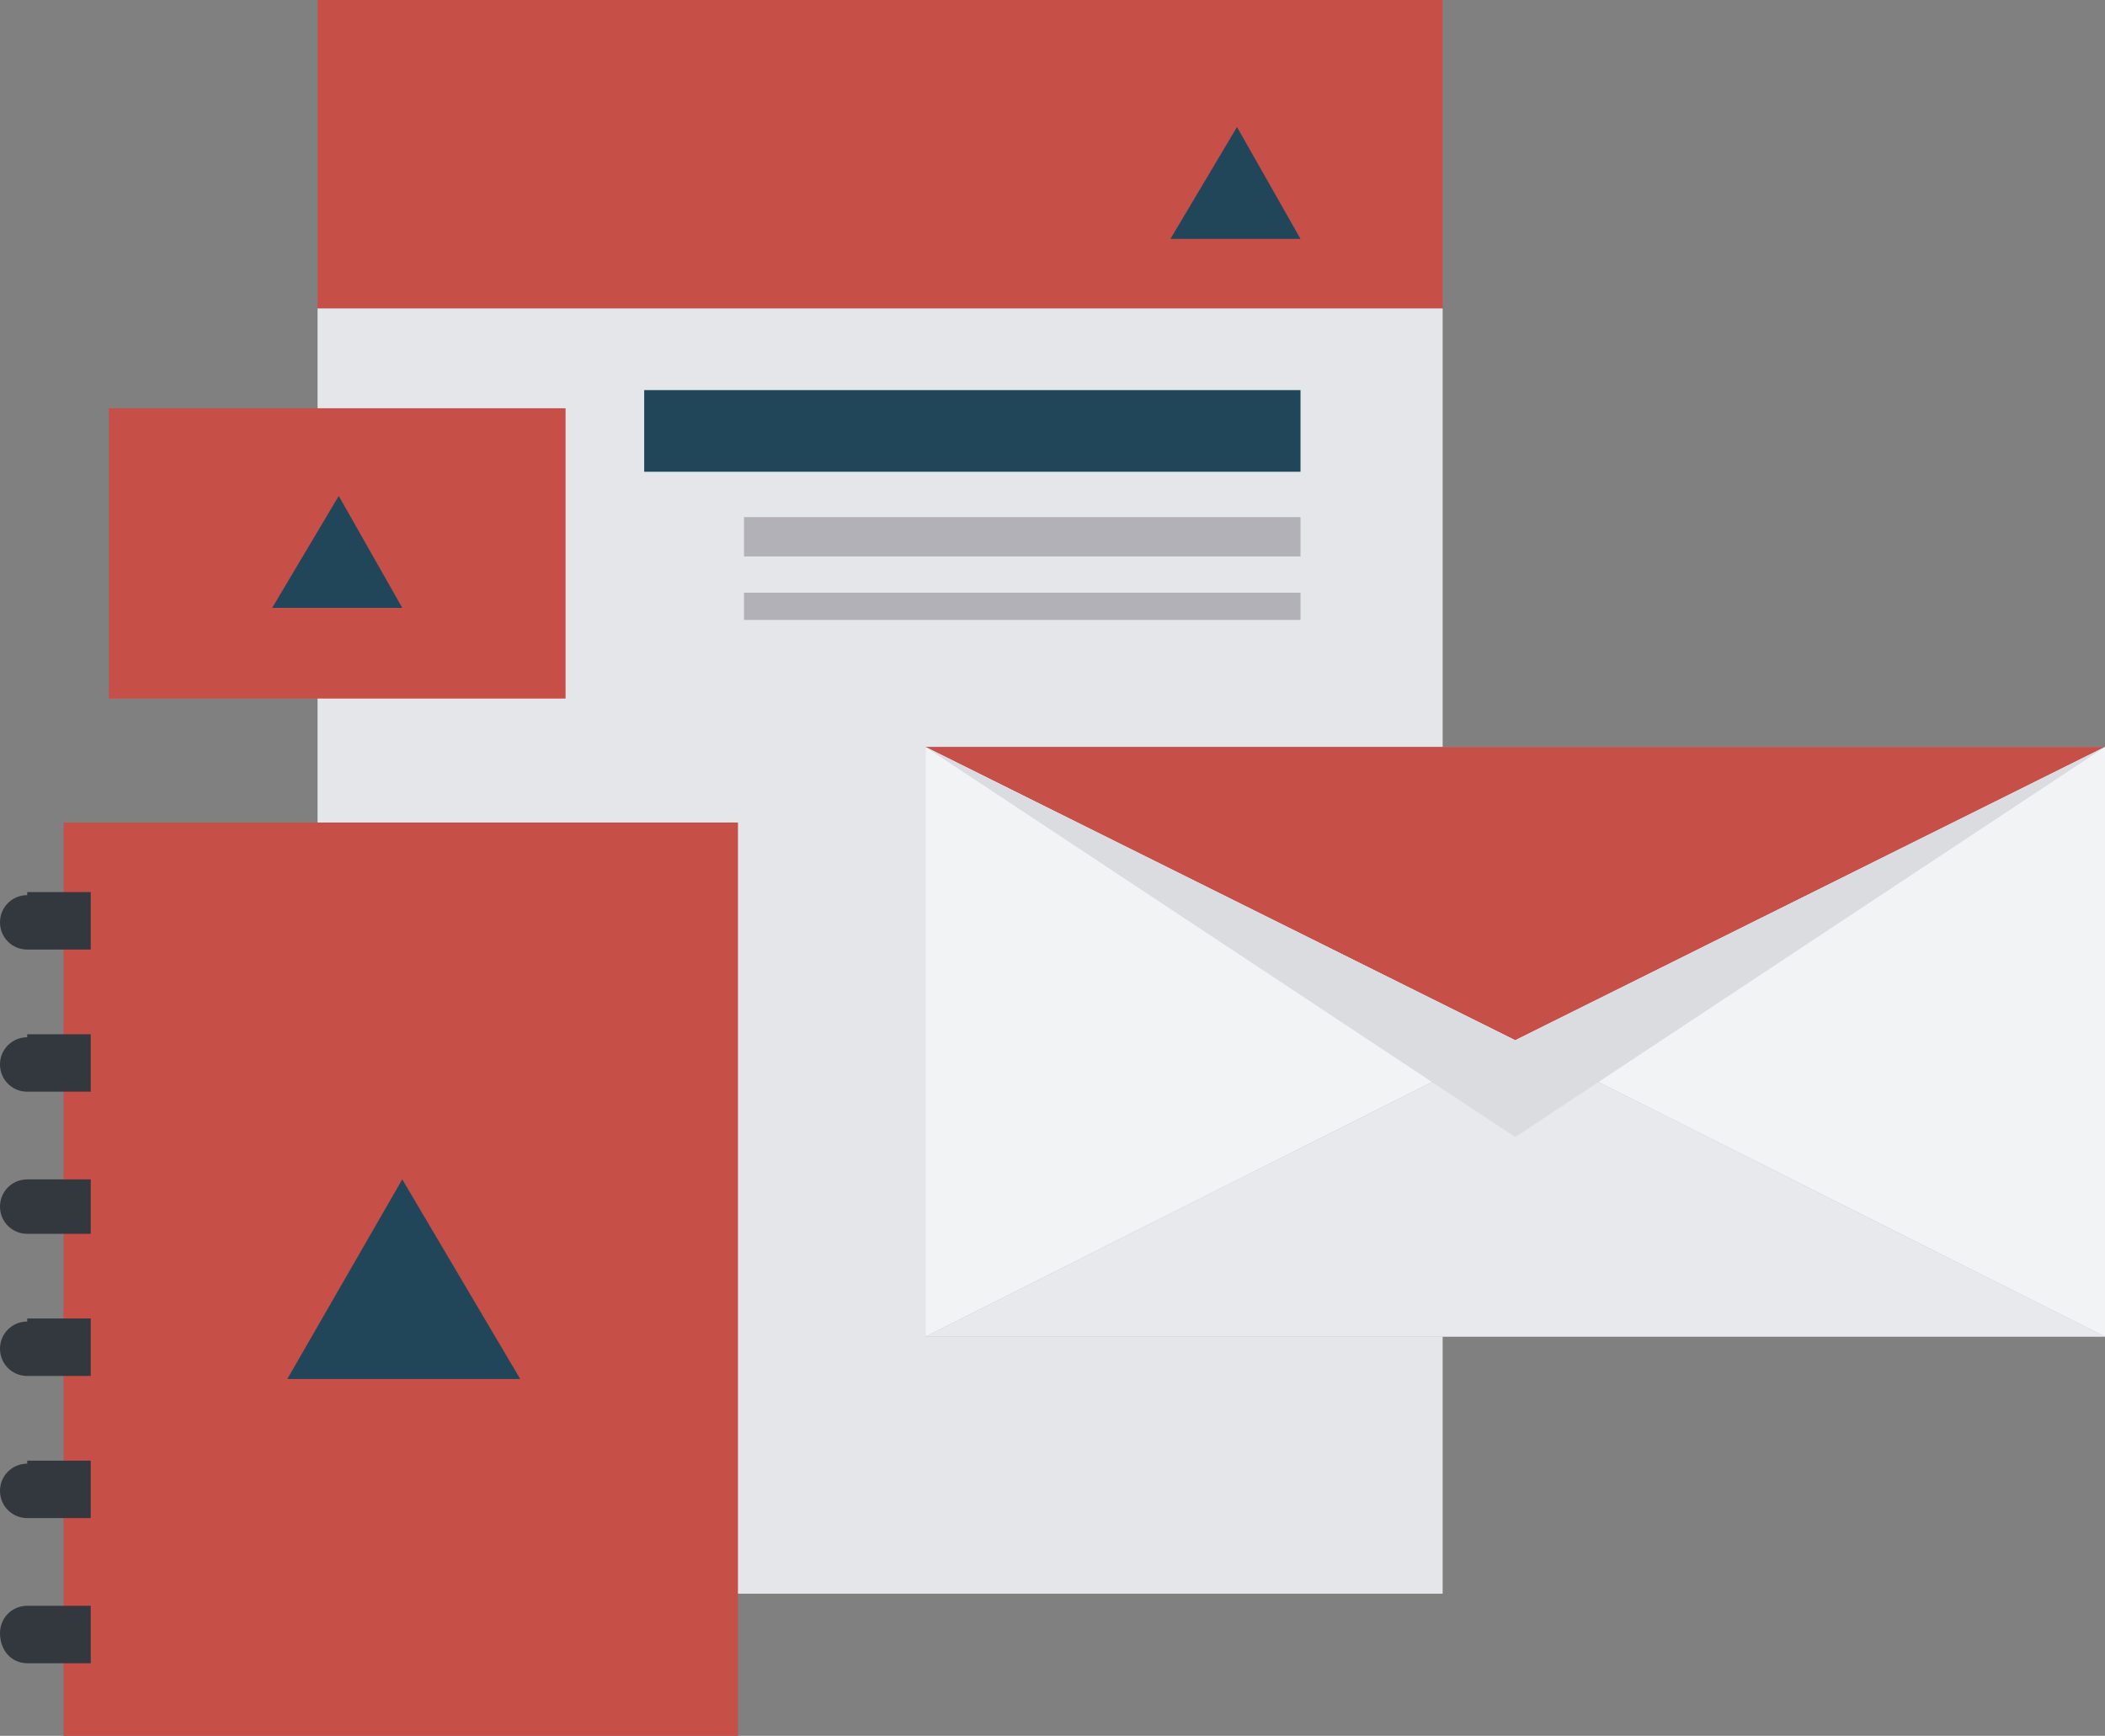 <?xml version="1.0" encoding="utf-8"?>
<!-- Generator: Adobe Illustrator 19.0.0, SVG Export Plug-In . SVG Version: 6.00 Build 0)  -->
<svg version="1.1" id="Capa_1" xmlns="http://www.w3.org/2000/svg" xmlns:xlink="http://www.w3.org/1999/xlink" x="0px" y="0px"
	 viewBox="0 0 69.6 57.4" style="enable-background:new 0 0 69.6 57.4;" xml:space="preserve">
<rect x="0" y="0" width="69.6" height="57.4" fill="#808080" stroke="none"/>
<style type="text/css">
	.st0{fill:#C64F48;}
	.st1{fill:#E4E6EA;}
	.st2{fill:#214559;}
	.st3{fill:#B1B1B7;}
	.st4{fill:#F1F3F5;}
	.st5{fill:#E7E9ED;}
	.st6{fill:#DADCE0;}
	.st7{fill:#33383F;}
</style>
<g id="XMLID_12_">
	<g id="XMLID_117_">
		<g id="XMLID_1782_">
			<g id="XMLID_1786_">
				<g id="XMLID_1788_">
					<rect id="XMLID_1791_" x="10.5" class="st0" width="37.2" height="10.2"/>
					<rect id="XMLID_1789_" x="10.5" y="10.2" class="st1" width="37.2" height="42.5"/>
				</g>
				<polygon id="XMLID_1787_" class="st2" points="38.7,7.9 40.9,4.2 43,7.9 				"/>
			</g>
			<rect id="XMLID_1785_" x="21.3" y="12.9" class="st2" width="21.7" height="2.7"/>
			<rect id="XMLID_1784_" x="24.6" y="17.1" class="st3" width="18.4" height="1.3"/>
			<rect id="XMLID_1783_" x="24.6" y="19.6" class="st3" width="18.4" height="0.9"/>
		</g>
		<g id="XMLID_1779_">
			<rect id="XMLID_1781_" x="3.6" y="13.5" class="st0" width="15.1" height="9.6"/>
			<polygon id="XMLID_1780_" class="st2" points="9,20.1 11.2,16.4 13.3,20.1 			"/>
		</g>
		<g id="XMLID_1760_">
			<rect id="XMLID_1776_" x="30.6" y="24.7" class="st3" width="39" height="19.5"/>
			<polygon id="XMLID_1767_" class="st0" points="69.6,24.7 50.1,34.4 30.6,24.7 			"/>
			<polygon id="XMLID_1766_" class="st4" points="69.6,24.7 50.1,34.4 69.6,44.2 			"/>
			<polygon id="XMLID_1765_" class="st4" points="30.6,24.7 50.1,34.4 30.6,44.2 			"/>
			<polygon id="XMLID_1764_" class="st5" points="69.6,44.2 50.1,34.4 30.6,44.2 			"/>
			<polygon id="XMLID_1761_" class="st6" points="30.6,24.7 50.1,34.4 69.6,24.7 50.1,37.6 			"/>
		</g>
		<g id="XMLID_1089_">
			<g id="XMLID_1159_">
				<rect id="XMLID_1560_" x="2.1" y="27.2" class="st0" width="22.3" height="30.2"/>
				<polygon id="XMLID_1558_" class="st2" points="9.5,45.6 13.3,39 17.2,45.6 				"/>
			</g>
			<g id="XMLID_1119_">
				<path id="XMLID_1157_" class="st7" d="M0.9,29.6C0.4,29.6,0,30,0,30.5c0,0.5,0.4,0.9,0.9,0.9H3v-1.9H0.9z"/>
				<path id="XMLID_1156_" class="st7" d="M0.9,34.3c-0.5,0-0.9,0.4-0.9,0.9c0,0.5,0.4,0.9,0.9,0.9H3v-1.9H0.9z"/>
				<path id="XMLID_1154_" class="st7" d="M0.9,39C0.4,39,0,39.4,0,39.9s0.4,0.9,0.9,0.9H3V39H0.9z"/>
				<path id="XMLID_1137_" class="st7" d="M0.9,43.7c-0.5,0-0.9,0.4-0.9,0.9c0,0.5,0.4,0.9,0.9,0.9H3v-1.9H0.9z"/>
				<path id="XMLID_1134_" class="st7" d="M0.9,48.4c-0.5,0-0.9,0.4-0.9,0.9s0.4,0.9,0.9,0.9H3v-1.9H0.9z"/>
				<path id="XMLID_1121_" class="st7" d="M0.9,53.1c-0.5,0-0.9,0.4-0.9,0.9C0,54.6,0.4,55,0.9,55H3v-1.9H0.9z"/>
			</g>
		</g>
	</g>
</g>
</svg>

